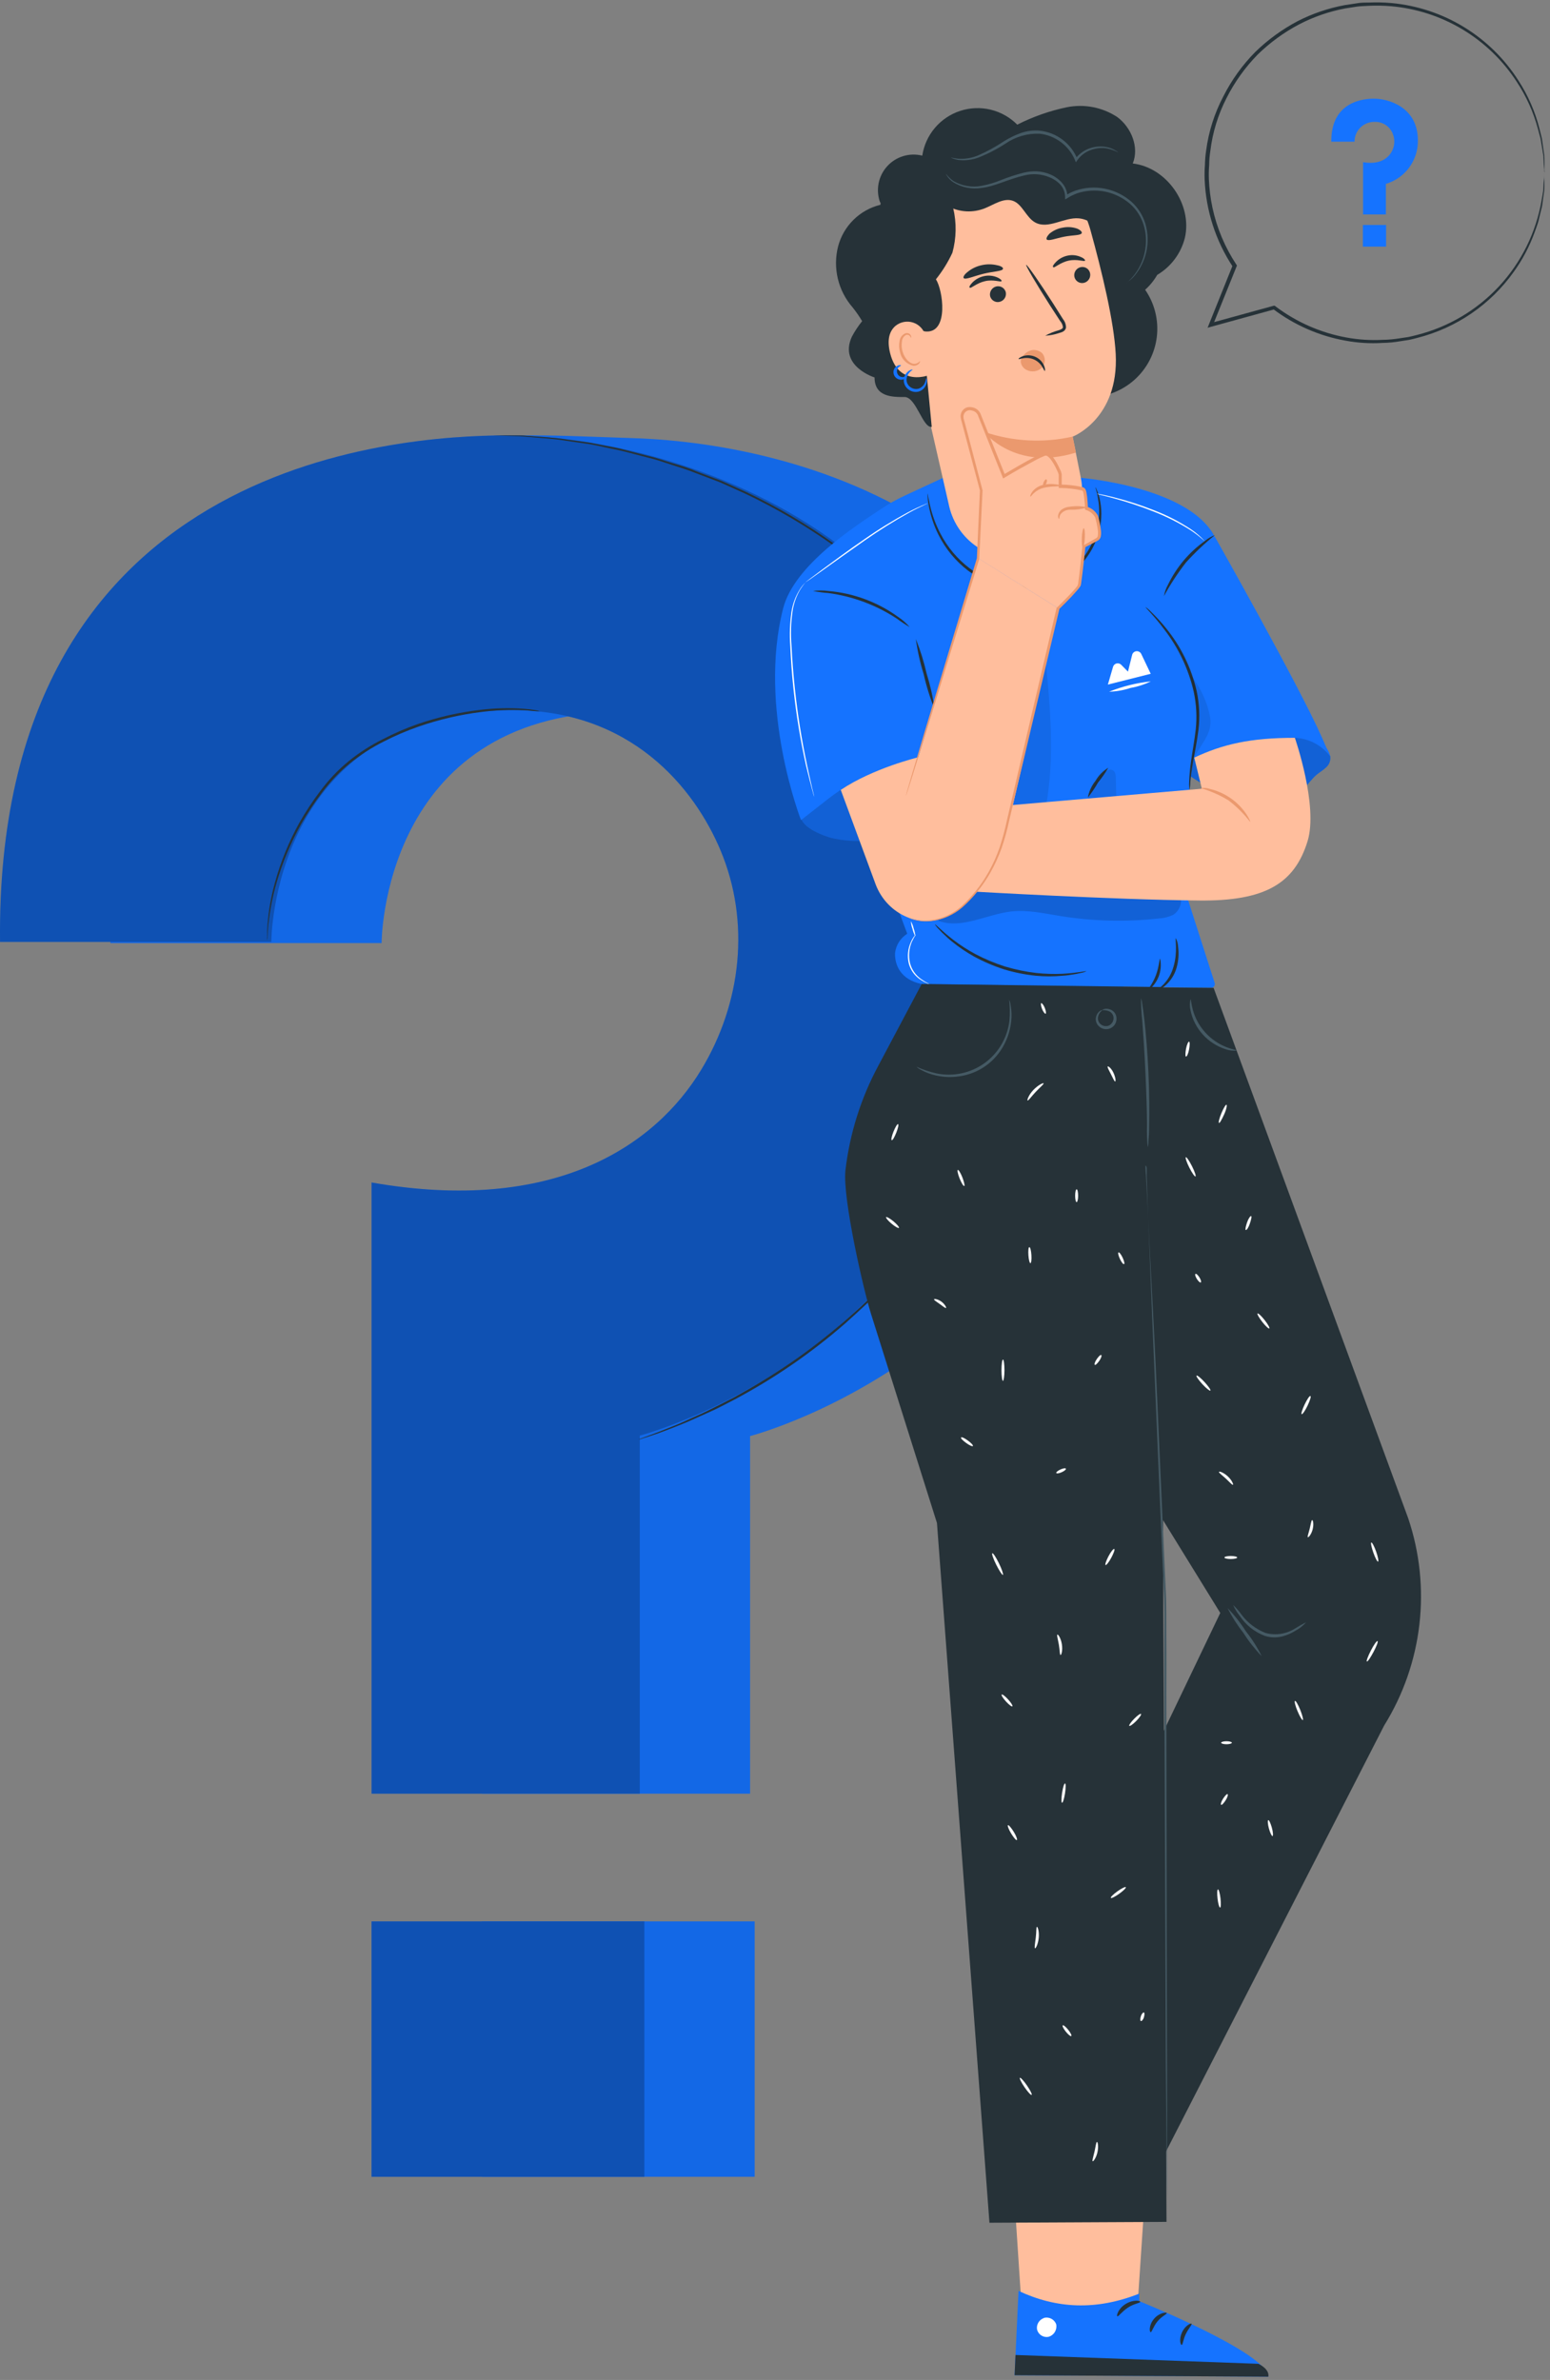 <svg width="267" height="410" viewBox="0 0 267 410" fill="none" xmlns="http://www.w3.org/2000/svg">
<rect x="0" y="0" width="267" height="410" fill="#808080" stroke="none"/>
<path d="M229.33 24.406L233.33 24.406C233.327 23.953 233.415 23.503 233.589 23.084C233.763 22.665 234.02 22.285 234.344 21.968C234.667 21.649 235.051 21.4 235.473 21.233C235.895 21.066 236.346 20.986 236.8 20.996C237.469 20.972 238.13 21.158 238.689 21.527C239.249 21.896 239.679 22.431 239.92 23.056C240.13 23.577 240.215 24.14 240.166 24.7C240.117 25.26 239.937 25.8 239.64 26.276C238.96 27.396 237.48 28.406 234.8 27.936L234.8 36.936L238.73 36.936L238.73 31.676C240.342 31.202 241.755 30.211 242.75 28.856C243.745 27.501 244.269 25.857 244.24 24.176C244.24 18.356 239.02 17.006 236.78 17.006C235.07 16.966 229.25 17.376 229.33 24.406Z" fill="#1573FF"/>
<path d="M238.76 38.756L234.77 38.756L234.77 42.486L238.76 42.486L238.76 38.756Z" fill="#1573FF"/>
<path d="M266.05 29.764C266.063 29.594 266.063 29.424 266.05 29.254C266.05 28.894 266.05 28.404 266.05 27.774C266.05 27.454 266.05 27.084 266 26.684C265.95 26.284 265.89 25.844 265.82 25.384C265.75 24.924 265.68 24.384 265.6 23.854L265.18 22.154C264.437 19.227 263.221 16.44 261.58 13.904C259.197 10.149 255.984 6.99 252.19 4.671C248.395 2.351 244.119 0.933 239.69 0.524C238.36 0.407 237.024 0.38 235.69 0.444C235.02 0.444 234.33 0.444 233.69 0.574L231.63 0.884C228.803 1.409 226.068 2.343 223.51 3.654C220.839 5.067 218.384 6.856 216.22 8.964C214.004 11.21 212.152 13.788 210.73 16.604C209.2 19.508 208.198 22.66 207.77 25.914C207.645 26.739 207.575 27.57 207.56 28.404C207.493 29.239 207.477 30.077 207.51 30.914C207.728 36.279 209.404 41.482 212.36 45.964V45.654C210.97 49.124 209.6 52.534 208.26 55.854L208.02 56.464L208.65 56.284L219.55 53.284L219.29 53.224C222.961 56.003 227.237 57.874 231.77 58.684C233.873 59.076 236.015 59.207 238.15 59.074C239.179 59.059 240.206 58.962 241.22 58.784L242.71 58.554C243.2 58.464 243.71 58.314 244.15 58.204C250.867 56.502 256.759 52.464 260.77 46.814C262.266 44.733 263.467 42.454 264.34 40.044C264.53 39.514 264.71 39.044 264.88 38.524C265.05 38.004 265.14 37.524 265.25 37.074C265.36 36.624 265.48 36.164 265.58 35.744C265.68 35.324 265.71 34.914 265.77 34.524C265.86 33.754 266 33.074 266.03 32.524C266.06 31.974 266.03 31.444 266.03 31.024C266.03 30.604 266.03 30.344 266.03 30.114C266.03 29.884 266.03 29.804 266.03 29.804C266.015 29.907 266.015 30.011 266.03 30.114C266.03 30.344 266.03 30.644 265.96 31.024C265.89 31.404 265.9 31.934 265.86 32.514C265.82 33.094 265.67 33.774 265.55 34.514C264.596 40.049 262.056 45.187 258.237 49.306C254.419 53.424 249.487 56.345 244.04 57.714C243.57 57.824 243.1 57.964 242.62 58.054L241.15 58.274C240.158 58.44 239.155 58.53 238.15 58.544C236.054 58.655 233.953 58.517 231.89 58.134C227.463 57.319 223.289 55.48 219.7 52.764L219.58 52.664H219.43L208.52 55.664L208.9 56.094L213.01 45.904L213.07 45.744L212.98 45.594C211.011 42.615 209.614 39.295 208.86 35.804C208.515 34.185 208.307 32.539 208.24 30.884C208.207 30.067 208.223 29.249 208.29 28.434C208.296 27.62 208.363 26.808 208.49 26.004C208.874 22.826 209.819 19.742 211.28 16.894C212.67 14.142 214.474 11.619 216.63 9.414C218.748 7.344 221.152 5.589 223.77 4.204C226.271 2.903 228.95 1.977 231.72 1.454L233.72 1.144C234.39 1.044 235.06 1.054 235.72 1.004C237.023 0.942 238.33 0.965 239.63 1.074C243.986 1.455 248.198 2.824 251.946 5.077C255.694 7.329 258.879 10.406 261.26 14.074C262.91 16.566 264.146 19.308 264.92 22.194L265.37 23.874C265.46 24.404 265.54 24.874 265.62 25.374C265.7 25.874 265.76 26.274 265.83 26.674C265.9 27.074 265.88 27.434 265.91 27.754C265.91 28.374 265.99 28.864 266.02 29.224C266.001 29.405 266.011 29.587 266.05 29.764V29.764Z" fill="#263238"/>
<path d="M19.01 162.467H65.731C65.731 162.467 65.731 123.305 106.497 122.611C127.669 122.239 138.647 136.09 143.113 146.694C148.291 159.01 146.721 173.046 139.78 184.474C131.86 197.517 114.789 210.625 83.303 205.084L83.003 309H129.206V247.395C129.206 247.395 194 230.678 194 159.365C194 91.162 138.752 76.432 109.054 75.479C92.534 74.954 86.547 74.243 66.111 77.142C40.069 80.857 18.46 111.046 19.01 162.467Z" fill="#1573FF"/>
<path d="M130 331H83V375H130V331Z" fill="#1573FF"/>
<path opacity="0.1" d="M130 331H83V375H130V331Z" fill="black"/>
<path opacity="0.1" d="M19.01 162.467H65.731C65.731 162.467 65.731 123.305 106.497 122.611C127.669 122.239 138.647 136.09 143.113 146.694C148.291 159.01 146.721 173.046 139.78 184.474C131.86 197.517 114.789 210.625 83.303 205.084L83.003 309H129.206V247.395C129.206 247.395 194 230.678 194 159.365C194 91.162 138.752 76.432 109.054 75.479C92.534 74.954 86.547 74.243 66.111 77.142C40.069 80.857 18.46 111.046 19.01 162.467Z" fill="black"/>
<path d="M0.008 162.263H46.735C46.735 162.263 46.735 123.047 87.5 122.352C108.671 121.98 119.649 135.849 124.107 146.468C129.292 158.801 127.723 172.857 120.782 184.301C112.862 197.362 95.493 209.234 64.007 203.711V309H110.208V247.31C110.208 247.31 175 230.569 175 159.157C175 90.859 113.727 75 87.508 75C67.454 75.024 -0.873 79.869 0.008 162.263Z" fill="#1573FF"/>
<path opacity="0.3" d="M0.008 162.263H46.735C46.735 162.263 46.735 123.047 87.5 122.352C108.671 121.98 119.649 135.849 124.107 146.468C129.292 158.801 127.723 172.857 120.782 184.301C112.862 197.362 95.493 209.234 64.007 203.711V309H110.208V247.31C110.208 247.31 175 230.569 175 159.157C175 90.859 113.727 75 87.508 75C67.454 75.024 -0.873 79.869 0.008 162.263Z" fill="black"/>
<path d="M111 331H64V375H111V331Z" fill="#1573FF"/>
<path opacity="0.3" d="M111 331H64V375H111V331Z" fill="black"/>
<path d="M93 122.517C92.765 122.537 92.529 122.537 92.294 122.517C91.826 122.517 91.153 122.362 90.274 122.354C87.791 122.232 85.301 122.336 82.836 122.664C79.181 123.124 75.585 123.963 72.106 125.169C70.056 125.882 68.058 126.738 66.13 127.732C64.045 128.767 62.082 130.029 60.276 131.494C58.483 132.972 56.876 134.66 55.49 136.521C54.176 138.242 52.978 140.047 51.902 141.924C50.107 145.121 48.683 148.51 47.658 152.027C46.963 154.401 46.485 156.832 46.229 159.291C46.131 160.156 46.106 160.841 46.082 161.298C46.082 161.534 46.06 161.769 46.016 162C45.995 161.767 45.995 161.532 46.016 161.298C46.016 160.833 46.016 160.147 46.09 159.274C46.279 156.789 46.716 154.328 47.395 151.929C48.383 148.372 49.788 144.942 51.582 141.712C52.66 139.814 53.864 137.99 55.186 136.252C56.584 134.36 58.211 132.647 60.03 131.151C61.857 129.666 63.845 128.388 65.957 127.34C67.898 126.328 69.909 125.455 71.975 124.729C75.485 123.527 79.116 122.707 82.804 122.28C85.285 121.977 87.79 121.92 90.283 122.109C90.96 122.152 91.634 122.234 92.302 122.354C92.538 122.392 92.772 122.446 93 122.517Z" fill="#263238"/>
<path d="M163 114C163 114 162.943 113.944 162.846 113.823C162.749 113.702 162.603 113.492 162.441 113.258L160.894 111.08C160.562 110.612 160.206 110.072 159.785 109.515L158.327 107.749L156.659 105.708C156.052 104.998 155.339 104.313 154.626 103.563C153.914 102.812 153.185 102.014 152.359 101.248C151.533 100.481 150.65 99.699 149.743 98.892C149.289 98.489 148.844 98.086 148.358 97.658L146.852 96.473C145.823 95.666 144.803 94.859 143.693 94.053C138.858 90.607 133.728 87.589 128.363 85.035L124.095 83.115L119.86 81.502C118.475 80.93 117.066 80.526 115.705 80.075C114.345 79.623 113.017 79.163 111.656 78.849L107.785 77.84C106.53 77.51 105.283 77.308 104.092 77.034C102.902 76.759 101.752 76.517 100.626 76.38L97.387 75.912C95.338 75.566 93.459 75.493 91.823 75.332C91.013 75.267 90.203 75.178 89.531 75.146L87.604 75.098L84.931 75.009H84.235H84C84.078 74.997 84.157 74.997 84.235 75.009H84.931H87.604H89.539C90.244 75.009 91.013 75.106 91.839 75.162C93.459 75.299 95.37 75.356 97.419 75.687L100.658 76.122C101.784 76.251 102.934 76.542 104.133 76.759C105.331 76.977 106.562 77.203 107.85 77.566L111.737 78.566C113.081 78.873 114.41 79.373 115.786 79.784C117.163 80.195 118.564 80.591 119.949 81.204L124.209 82.817L128.501 84.745C133.894 87.305 139.044 90.344 143.888 93.827C145.005 94.634 146.026 95.497 147.054 96.295L148.561 97.384C149.046 97.787 149.492 98.191 149.945 98.626L152.553 101.046C153.363 101.853 154.092 102.659 154.813 103.393C155.533 104.127 156.222 104.845 156.829 105.563L158.449 107.62L159.89 109.41C160.303 109.975 160.651 110.524 160.975 111.024C161.607 111.967 162.101 112.709 162.449 113.242L162.83 113.831C162.894 113.88 162.951 113.936 163 114V114Z" fill="#263238"/>
<path d="M158 215C157.904 215.175 157.787 215.338 157.652 215.485L156.533 216.803C156.072 217.394 155.488 218.097 154.767 218.881C154.046 219.666 153.276 220.588 152.336 221.542C151.396 222.496 150.392 223.563 149.249 224.639C148.107 225.714 146.867 226.846 145.546 228.027C139.753 233.073 133.403 237.443 126.618 241.054C125.047 241.863 123.564 242.671 122.13 243.294C120.695 243.916 119.359 244.555 118.127 245.073C116.895 245.59 115.761 246.019 114.772 246.399C113.784 246.779 112.917 247.086 112.204 247.313L110.583 247.838C110.395 247.913 110.2 247.967 110 248C110.175 247.9 110.359 247.819 110.551 247.757L112.172 247.159C112.876 246.908 113.727 246.585 114.708 246.181C115.688 245.776 116.822 245.372 118.038 244.798C119.253 244.224 120.598 243.682 122 242.978C123.402 242.275 124.901 241.531 126.465 240.714C129.552 239.016 132.882 237.027 136.244 234.73C139.607 232.434 142.629 230.016 145.319 227.736C146.64 226.571 147.904 225.48 149.03 224.38C150.157 223.28 151.21 222.286 152.142 221.332C153.074 220.377 153.892 219.496 154.621 218.72C155.35 217.943 155.95 217.264 156.436 216.698L157.571 215.412C157.702 215.264 157.846 215.126 158 215V215Z" fill="#263238"/>
<path d="M138.17 140.024C137.17 142.024 140.9 143.664 143.05 144.314C145.244 144.853 147.514 145.008 149.76 144.774C152.76 144.614 155.83 144.334 158.42 142.854C160.688 141.449 162.501 139.417 163.64 137.004C164.763 134.599 165.65 132.09 166.29 129.514C166.29 129.514 142.66 131.054 138.17 140.024Z" fill="#1573FF"/>
<g opacity="0.4">
<path opacity="0.4" d="M138.17 140.024C137.17 142.024 140.9 143.664 143.05 144.314C145.244 144.853 147.514 145.008 149.76 144.774C152.76 144.614 155.83 144.334 158.42 142.854C160.688 141.449 162.501 139.417 163.64 137.004C164.763 134.599 165.65 132.09 166.29 129.514C166.29 129.514 142.66 131.054 138.17 140.024Z" fill="black"/>
</g>
<path d="M204.91 133.624C208.806 136.387 213.474 137.85 218.25 137.804C220.539 137.932 222.797 137.221 224.6 135.804C225.37 135.094 225.95 134.194 226.74 133.514C227.28 133.054 227.91 132.704 228.42 132.214C228.689 131.982 228.897 131.688 229.024 131.356C229.151 131.024 229.195 130.666 229.15 130.314C228.953 129.446 228.466 128.67 227.77 128.114C225.06 126.574 221.82 126.634 218.7 126.704C215.578 126.839 212.493 127.443 209.55 128.494C207.13 129.314 204.6 130.494 203.37 132.694" fill="#1573FF"/>
<g opacity="0.4">
<path opacity="0.4" d="M229.15 130.314C228.796 129.471 228.174 128.768 227.38 128.314C224.67 126.774 221.82 126.634 218.7 126.704C215.578 126.839 212.493 127.443 209.55 128.494C207.13 129.314 204.6 130.494 203.37 132.694L204.91 133.624C208.806 136.387 213.474 137.85 218.25 137.804C220.539 137.932 222.797 137.221 224.6 135.804C225.37 135.094 225.95 134.194 226.74 133.514C227.28 133.054 227.91 132.704 228.42 132.214C228.689 131.982 228.897 131.688 229.024 131.356C229.151 131.024 229.195 130.666 229.15 130.314V130.314Z" fill="black"/>
</g>
<path d="M158.77 169.514L208.62 170.174C208.721 170.174 208.821 170.15 208.912 170.104C209.003 170.058 209.081 169.992 209.141 169.91C209.202 169.828 209.242 169.734 209.259 169.634C209.276 169.534 209.27 169.431 209.24 169.334L203.39 151.094C203.39 151.094 204.25 141.974 205.44 131.014C207.25 114.364 209.66 93.434 209.69 93.494C206.28 83.934 186.16 82.314 186.16 82.314L163.23 83.674L162.43 82.324L155.83 85.394C154.39 86.064 153.006 86.846 151.69 87.734C147.33 90.644 136.83 97.334 134.91 104.784C130.48 122.034 137.98 141.284 137.98 141.284L142.8 137.514C144.014 136.579 145.29 135.727 146.62 134.964L156.28 160.854C155.705 161.217 155.218 161.703 154.855 162.277C154.492 162.851 154.261 163.499 154.18 164.174C154.1 166.274 155.18 168.794 158.77 169.514" fill="#1573FF"/>
<g opacity="0.3">
<path opacity="0.3" d="M180.16 138.994C181.74 130.494 180.91 121.754 180.06 113.154C177.3 120.154 177.4 128.154 174.47 135.094C174.111 135.827 173.849 136.604 173.69 137.404C173.614 137.806 173.634 138.221 173.748 138.613C173.863 139.006 174.069 139.366 174.35 139.664C175.15 140.394 176.35 139.994 177.41 139.874C178.359 139.693 179.282 139.398 180.16 138.994" fill="black"/>
</g>
<g opacity="0.4">
<path opacity="0.4" d="M161.77 158.674C165.77 160.064 170.03 157.474 174.26 157.014C177.06 156.714 179.86 157.354 182.64 157.804C188.261 158.714 193.98 158.855 199.64 158.224C200.508 158.176 201.358 157.955 202.14 157.574C202.544 157.299 202.874 156.929 203.103 156.497C203.331 156.064 203.45 155.583 203.45 155.094C194.03 154.094 184.62 153.554 175.2 152.584C172.855 152.184 170.454 152.262 168.14 152.814C165.3 153.694 163.14 155.924 161.14 158.134" fill="black"/>
</g>
<path d="M227.71 127.034C223.64 117.864 209.29 92.504 209.29 92.504L198.18 106.434L200.77 133.784C200.77 133.784 206.64 127.234 223.05 127.104C224.243 127.152 225.409 127.466 226.465 128.023C227.52 128.58 228.438 129.366 229.15 130.324L227.71 127.034Z" fill="#1573FF"/>
<path d="M161 122.184C160.207 120.24 159.579 118.233 159.12 116.184C158.499 114.188 158.044 112.145 157.76 110.074C158.541 112.022 159.166 114.028 159.63 116.074C160.251 118.07 160.709 120.114 161 122.184V122.184Z" fill="#263238"/>
<path d="M197.34 104.584C197.702 104.84 198.037 105.131 198.34 105.454C199.223 106.307 200.052 107.216 200.82 108.174C203.406 111.335 205.223 115.052 206.13 119.034C206.601 121.235 206.705 123.499 206.44 125.734C206.19 127.784 205.8 129.584 205.54 131.104C205.28 132.624 205.12 133.864 205.04 134.724C205.038 135.171 204.991 135.617 204.9 136.054C204.829 135.608 204.809 135.155 204.84 134.704C204.884 133.479 204.998 132.257 205.18 131.044C205.39 129.514 205.74 127.694 205.97 125.684C206.201 123.499 206.083 121.292 205.62 119.144C204.724 115.237 202.987 111.571 200.53 108.404C198.7 105.944 197.26 104.664 197.34 104.584Z" fill="#263238"/>
<path d="M187.16 167.314C186.813 167.469 186.446 167.577 186.07 167.634C185.643 167.747 185.208 167.83 184.77 167.884C184.26 167.954 183.68 168.064 183.03 168.094C181.507 168.234 179.973 168.234 178.45 168.094C176.586 167.903 174.744 167.534 172.95 166.994C171.165 166.42 169.437 165.68 167.79 164.784C166.455 164.039 165.186 163.179 164 162.214C163.48 161.814 163.06 161.394 162.68 161.044C162.352 160.749 162.042 160.435 161.75 160.104C161.472 159.847 161.233 159.55 161.04 159.224C161.11 159.154 162.18 160.354 164.23 161.924C165.428 162.835 166.695 163.651 168.02 164.364C169.649 165.22 171.348 165.932 173.1 166.494C174.864 167.025 176.671 167.4 178.5 167.614C179.994 167.775 181.499 167.822 183 167.754C185.57 167.614 187.14 167.234 187.16 167.314Z" fill="#263238"/>
<path d="M202.55 161.634C202.785 162.086 202.919 162.585 202.94 163.094C203.1 164.313 203.008 165.552 202.67 166.734C202.326 167.943 201.63 169.023 200.67 169.834C199.94 170.444 199.38 170.634 199.35 170.584C199.32 170.534 199.79 170.204 200.42 169.584C201.229 168.741 201.816 167.71 202.13 166.584C202.93 163.944 202.36 161.644 202.55 161.634Z" fill="#263238"/>
<path d="M199.84 165.154C200.057 166.183 199.97 167.252 199.59 168.232C199.21 169.212 198.554 170.061 197.7 170.674C197.59 170.564 198.52 169.574 199.1 168.044C199.68 166.514 199.69 165.164 199.84 165.154Z" fill="#263238"/>
<path d="M190.92 132.254C190.39 133.15 189.795 134.006 189.14 134.814C188.623 135.717 188.038 136.58 187.39 137.394C187.582 136.339 188.036 135.349 188.71 134.514C189.243 133.585 190.004 132.808 190.92 132.254V132.254Z" fill="#263238"/>
<path d="M156.7 108.034C155.938 107.587 155.2 107.099 154.49 106.574C150.934 104.238 146.897 102.73 142.68 102.164C141.797 102.1 140.919 101.983 140.05 101.814C140.936 101.692 141.834 101.692 142.72 101.814C147.052 102.184 151.202 103.729 154.72 106.284C155.458 106.773 156.124 107.362 156.7 108.034Z" fill="#263238"/>
<path d="M209.29 92.174C207.5 93.615 205.828 95.197 204.29 96.904C202.874 98.726 201.606 100.659 200.5 102.684C200.618 102.003 200.852 101.347 201.19 100.744C201.914 99.245 202.821 97.841 203.89 96.564C204.962 95.29 206.192 94.158 207.55 93.194C208.067 92.756 208.656 92.411 209.29 92.174Z" fill="#263238"/>
<path d="M188.71 83.934C188.801 84.078 188.875 84.233 188.93 84.394C189.125 84.847 189.282 85.315 189.4 85.794C189.822 87.576 189.822 89.432 189.4 91.214C188.778 93.874 187.353 96.279 185.32 98.104C182.753 100.278 179.483 101.444 176.12 101.384C172.754 101.396 169.474 100.319 166.77 98.314C164.615 96.669 162.867 94.551 161.66 92.124C160.847 90.499 160.274 88.764 159.96 86.974C159.868 86.492 159.808 86.004 159.78 85.514C159.752 85.342 159.752 85.166 159.78 84.994C159.78 84.994 159.89 85.694 160.17 86.934C160.559 88.674 161.174 90.355 162 91.934C163.22 94.288 164.952 96.339 167.07 97.934C169.676 99.864 172.828 100.914 176.07 100.934C179.312 100.994 182.467 99.886 184.96 97.814C186.924 96.056 188.318 93.751 188.96 91.194C189.405 89.468 189.466 87.666 189.14 85.914C188.95 84.594 188.65 83.954 188.71 83.934Z" fill="#263238"/>
<g opacity="0.3">
<path opacity="0.3" d="M192.21 134.024C192.21 133.524 192.13 132.934 191.69 132.684C191.55 132.614 191.396 132.577 191.24 132.577C191.084 132.577 190.93 132.614 190.79 132.684C190.51 132.835 190.262 133.039 190.06 133.284C188.884 134.508 187.975 135.961 187.39 137.554L192.29 137.124C192.26 136.114 192.24 135.054 192.21 134.024Z" fill="black"/>
</g>
<g opacity="0.3">
<path opacity="0.3" d="M208.48 123.714C207.987 120.91 206.759 118.287 204.92 116.114C207.04 123.034 206.33 126.944 205.14 131.684L205.4 131.024C206.77 128.254 208.85 126.514 208.48 123.714Z" fill="black"/>
</g>
<path d="M198.69 356.174L195.7 401.024L176.2 400.794L173.13 354.164L198.69 356.174Z" fill="#FFBE9D"/>
<path d="M196.25 395.124V396.424C196.25 396.424 218.25 405.264 218.46 409.424L174.77 409.184L175.45 394.654C181.96 397.704 188.77 398.084 196.25 395.124Z" fill="#1573FF"/>
<path d="M179.88 399.314C179.465 399.439 179.111 399.712 178.882 400.08C178.654 400.448 178.568 400.887 178.64 401.314C178.747 401.741 179.015 402.109 179.388 402.342C179.761 402.575 180.21 402.655 180.64 402.564C181.085 402.431 181.465 402.137 181.705 401.74C181.945 401.343 182.029 400.87 181.94 400.414C181.782 399.982 181.461 399.629 181.047 399.429C180.632 399.23 180.157 399.199 179.72 399.344" fill="white"/>
<path d="M174.77 409.184L174.93 405.694L216.77 407.214C216.77 407.214 218.71 408.074 218.48 409.434L174.77 409.184Z" fill="#263238"/>
<path d="M196.41 396.544C196.41 396.754 195.33 396.844 194.28 397.544C193.23 398.244 192.66 399.114 192.47 399.034C192.28 398.954 192.6 397.714 193.89 396.914C195.18 396.114 196.46 396.314 196.41 396.544Z" fill="#263238"/>
<path d="M200.98 398.464C201.03 398.674 200.1 399.024 199.37 399.924C198.64 400.824 198.43 401.774 198.21 401.764C197.99 401.754 197.87 400.544 198.8 399.454C199.73 398.364 200.97 398.314 200.98 398.464Z" fill="#263238"/>
<path d="M203.55 403.964C203.35 403.964 203.06 402.964 203.62 401.774C204.18 400.584 205.17 400.154 205.26 400.324C205.35 400.494 204.73 401.124 204.26 402.094C203.79 403.064 203.77 403.944 203.55 403.964Z" fill="#263238"/>
<path d="M195.13 28.164C196.26 25.364 194.89 21.974 192.46 20.164C189.899 18.478 186.776 17.871 183.77 18.474C180.804 19.096 177.933 20.105 175.23 21.474C173.973 20.206 172.389 19.313 170.653 18.894C168.918 18.475 167.101 18.546 165.403 19.1C163.706 19.654 162.197 20.669 161.043 22.031C159.889 23.393 159.137 25.049 158.87 26.814C157.789 26.542 156.654 26.569 155.587 26.893C154.52 27.217 153.562 27.826 152.814 28.653C152.067 29.481 151.559 30.496 151.345 31.59C151.131 32.684 151.219 33.816 151.6 34.864L165.12 39.614L179.88 65.614C182.061 67.475 184.845 68.479 187.712 68.438C190.58 68.398 193.334 67.315 195.462 65.393C197.589 63.471 198.945 60.841 199.276 57.992C199.607 55.144 198.89 52.273 197.26 49.914C198.087 49.179 198.789 48.314 199.34 47.354C200.519 46.657 201.549 45.732 202.367 44.633C203.186 43.534 203.779 42.284 204.11 40.954C205.42 35.164 200.94 28.844 195.13 28.164Z" fill="#263238"/>
<path d="M186.18 82.314C185.34 78.084 184.76 75.184 184.77 75.214C184.78 75.244 192.77 72.114 192.19 60.984C191.91 55.444 189.8 46.714 187.84 39.634C186.08 33.254 180.13 26.224 173.84 28.254L154.77 37.554C152.86 38.174 152.53 39.974 152.98 41.924V42.924L160.39 73.584L163.52 87.284C164.187 90.097 165.883 92.559 168.275 94.184C170.666 95.809 173.579 96.48 176.44 96.064C178.003 95.844 179.504 95.308 180.851 94.487C182.199 93.666 183.365 92.578 184.277 91.291C185.189 90.003 185.828 88.543 186.155 86.999C186.483 85.455 186.491 83.861 186.18 82.314V82.314Z" fill="#FFBE9D"/>
<path d="M187.77 47.034C187.85 47.389 187.791 47.761 187.605 48.074C187.419 48.386 187.12 48.615 186.77 48.714C186.593 48.764 186.408 48.776 186.227 48.753C186.045 48.729 185.87 48.668 185.712 48.575C185.554 48.481 185.416 48.357 185.308 48.209C185.199 48.061 185.122 47.893 185.08 47.714C185 47.361 185.059 46.99 185.246 46.679C185.432 46.368 185.731 46.141 186.08 46.044C186.256 45.993 186.441 45.979 186.622 46.001C186.804 46.024 186.98 46.083 187.138 46.176C187.296 46.269 187.433 46.392 187.542 46.54C187.651 46.688 187.728 46.856 187.77 47.034V47.034Z" fill="#263238"/>
<path d="M186.9 44.904C186.76 45.124 185.55 44.574 184.07 44.904C182.59 45.234 181.65 46.194 181.45 46.044C181.25 45.894 181.45 45.614 181.86 45.174C182.41 44.593 183.126 44.195 183.91 44.034C184.684 43.867 185.49 43.955 186.21 44.284C186.77 44.514 186.96 44.814 186.9 44.904Z" fill="#263238"/>
<path d="M173.25 50.314C173.33 50.668 173.271 51.038 173.084 51.349C172.898 51.66 172.599 51.888 172.25 51.984C172.077 52.034 171.896 52.05 171.718 52.03C171.539 52.01 171.366 51.954 171.209 51.867C171.052 51.779 170.913 51.662 170.802 51.52C170.691 51.379 170.608 51.217 170.56 51.044C170.48 50.689 170.539 50.317 170.725 50.005C170.911 49.692 171.21 49.463 171.56 49.364C171.733 49.314 171.915 49.299 172.094 49.32C172.273 49.34 172.447 49.397 172.604 49.485C172.761 49.574 172.899 49.692 173.01 49.835C173.121 49.977 173.203 50.14 173.25 50.314Z" fill="#263238"/>
<path d="M172.52 48.434C172.39 48.654 171.17 48.094 169.69 48.434C168.21 48.774 167.27 49.714 167.07 49.574C166.87 49.434 167.07 49.144 167.48 48.694C168.033 48.118 168.748 47.724 169.53 47.564C170.303 47.4 171.108 47.484 171.83 47.804C172.36 48.044 172.59 48.314 172.52 48.434Z" fill="#263238"/>
<path d="M180.05 57.834C180.783 57.43 181.562 57.114 182.37 56.894C182.74 56.774 183.09 56.624 183.1 56.354C183.048 55.956 182.877 55.584 182.61 55.284L180.88 52.624C178.46 48.834 176.62 45.694 176.77 45.624C176.92 45.554 179.01 48.524 181.43 52.314L183.12 54.994C183.452 55.404 183.632 55.916 183.63 56.444C183.6 56.588 183.539 56.724 183.451 56.841C183.363 56.959 183.25 57.055 183.12 57.124C182.924 57.228 182.716 57.305 182.5 57.354C181.709 57.625 180.885 57.786 180.05 57.834Z" fill="#263238"/>
<path d="M184.77 75.214C179.712 76.357 174.436 76.073 169.53 74.394C169.53 74.394 174.77 81.234 185.34 77.964L184.77 75.214Z" fill="#EB996E"/>
<path d="M172.77 46.314C172.67 46.744 171.14 46.734 169.4 47.164C167.66 47.594 166.28 48.244 166 47.904C165.88 47.744 166.08 47.324 166.61 46.904C167.314 46.311 168.151 45.896 169.05 45.694C169.941 45.483 170.869 45.483 171.76 45.694C172.47 45.824 172.84 46.114 172.77 46.314Z" fill="#263238"/>
<path d="M186.33 40.184C186.09 40.584 184.81 40.484 183.33 40.774C181.85 41.064 180.68 41.564 180.33 41.274C180.17 41.124 180.33 40.744 180.76 40.274C181.42 39.719 182.218 39.352 183.07 39.214C183.907 39.045 184.775 39.108 185.58 39.394C186.19 39.674 186.43 39.984 186.33 40.184Z" fill="#263238"/>
<path d="M159.48 30.394C159.701 31.477 160.158 32.499 160.819 33.385C161.479 34.272 162.327 35.002 163.302 35.525C164.276 36.047 165.354 36.348 166.458 36.407C167.562 36.465 168.666 36.28 169.69 35.864C171.27 35.224 172.91 34.024 174.51 34.604C176.11 35.184 176.77 37.464 178.3 38.314C180.55 39.574 183.3 37.394 185.81 37.614C187.81 37.784 189.32 39.314 190.87 40.614C192.42 41.914 194.56 42.894 196.31 41.954C195.909 40.284 195.315 38.666 194.54 37.134C193.758 35.591 192.464 34.368 190.88 33.674C190 33.324 189.05 33.204 188.21 32.774C186.4 31.854 185.59 29.774 184.28 28.204C183.42 27.215 182.336 26.445 181.119 25.958C179.901 25.471 178.585 25.281 177.28 25.404C175.12 25.624 173.07 26.714 170.89 26.624C169.28 26.554 167.74 25.834 166.13 25.864C163 25.864 160.65 28.664 158.91 31.274" fill="#263238"/>
<path d="M170.02 32.684C168.58 32.574 165.64 32.274 164.67 31.254C163.685 30.152 162.427 29.328 161.023 28.865C159.619 28.401 158.118 28.315 156.67 28.614C155.233 29.042 153.972 29.921 153.072 31.12C152.172 32.319 151.68 33.775 151.67 35.274C149.92 35.701 148.318 36.593 147.033 37.855C145.749 39.117 144.828 40.702 144.37 42.444C143.905 44.267 143.889 46.177 144.324 48.007C144.76 49.838 145.633 51.536 146.87 52.954C147.471 53.705 148.019 54.497 148.51 55.324C147.832 56.165 147.236 57.069 146.73 58.024C144.44 63.084 150.65 65.024 150.65 65.024C150.65 68.424 153.8 68.404 155.81 68.394C157.82 68.384 158.93 73.754 160.5 73.544L158.91 56.974C159.143 57.065 159.39 57.112 159.64 57.114C163.43 57.184 162.44 50.004 161.22 48.114C162.349 46.708 163.303 45.17 164.06 43.534C164.746 41.033 164.795 38.399 164.2 35.874C165.47 35.714 170.64 32.724 170.02 32.684Z" fill="#263238"/>
<path d="M159.41 57.854C159.281 57.328 159.02 56.842 158.653 56.444C158.286 56.045 157.823 55.746 157.309 55.574C156.795 55.402 156.246 55.364 155.713 55.462C155.179 55.559 154.68 55.791 154.26 56.134C153.26 56.994 152.73 58.434 153.33 60.844C154.95 67.284 161.08 64.334 161.04 64.154C161 63.974 160.11 60.514 159.41 57.854Z" fill="#FFBE9D"/>
<path d="M158.46 62.204C158.46 62.204 158.37 62.314 158.2 62.444C157.964 62.625 157.666 62.708 157.37 62.674C156.63 62.594 155.78 61.674 155.46 60.504C155.307 59.957 155.277 59.384 155.37 58.824C155.38 58.607 155.443 58.395 155.552 58.207C155.662 58.019 155.816 57.86 156 57.744C156.121 57.679 156.262 57.658 156.397 57.685C156.532 57.713 156.654 57.786 156.74 57.894C156.87 58.044 156.86 58.184 156.9 58.194C156.94 58.204 157.01 58.044 156.9 57.794C156.823 57.646 156.7 57.526 156.55 57.454C156.338 57.368 156.102 57.368 155.89 57.454C155.639 57.573 155.422 57.754 155.259 57.98C155.097 58.205 154.994 58.468 154.96 58.744C154.83 59.374 154.854 60.026 155.03 60.644C155.142 61.225 155.422 61.76 155.837 62.181C156.251 62.603 156.781 62.893 157.36 63.014C157.548 63.022 157.736 62.987 157.909 62.913C158.082 62.838 158.236 62.726 158.36 62.584C158.49 62.364 158.49 62.214 158.46 62.204Z" fill="#EB996E"/>
<path d="M193.94 48.864C193.94 48.864 194.53 48.414 195.35 47.414C196.481 45.973 197.176 44.238 197.35 42.414C197.482 41.169 197.36 39.91 196.99 38.714C196.563 37.342 195.771 36.112 194.7 35.154C193.463 34.074 191.965 33.336 190.355 33.013C188.744 32.69 187.078 32.794 185.52 33.314C185.22 33.414 184.94 33.564 184.66 33.684C184.38 33.804 184.13 33.984 183.87 34.134L183.47 34.354V33.914C183.461 33.139 183.174 32.394 182.66 31.814C182.134 31.251 181.488 30.814 180.77 30.534C179.412 29.968 177.907 29.856 176.48 30.214C173.72 30.844 171.38 32.104 169.17 32.364C167.437 32.665 165.654 32.309 164.17 31.364C163.778 31.095 163.439 30.756 163.17 30.364C163.01 30.094 162.93 29.944 162.95 29.934C163.312 30.428 163.755 30.857 164.26 31.204C165.72 32.047 167.435 32.334 169.09 32.014C170.241 31.797 171.367 31.462 172.45 31.014C173.721 30.506 175.024 30.082 176.35 29.744C177.089 29.565 177.85 29.488 178.61 29.514C179.412 29.556 180.201 29.739 180.94 30.054C181.705 30.381 182.388 30.872 182.94 31.494C183.531 32.171 183.864 33.035 183.88 33.934L183.48 33.714L184.31 33.234C184.62 33.114 184.91 32.954 185.23 32.844C186.872 32.282 188.633 32.164 190.335 32.503C192.037 32.842 193.619 33.626 194.92 34.774C196.045 35.792 196.868 37.1 197.3 38.554C197.749 40.095 197.809 41.724 197.476 43.294C197.143 44.864 196.426 46.328 195.39 47.554C195.061 47.93 194.688 48.266 194.28 48.554C194.18 48.671 194.065 48.775 193.94 48.864Z" fill="#455A64"/>
<path d="M192.64 26.254C191.983 25.921 191.283 25.682 190.56 25.544C189.733 25.431 188.891 25.51 188.1 25.774C187.075 26.088 186.184 26.735 185.57 27.614L185.32 27.964L185.17 27.564C184.648 26.335 183.807 25.267 182.735 24.471C181.663 23.674 180.398 23.179 179.07 23.034C176.985 22.956 174.93 23.552 173.21 24.734C171.745 25.689 170.187 26.493 168.56 27.134C167.438 27.558 166.23 27.703 165.04 27.554C164.723 27.495 164.412 27.409 164.11 27.294C163.91 27.204 163.8 27.154 163.81 27.134C163.82 27.114 164.26 27.264 165.07 27.344C166.22 27.416 167.372 27.228 168.44 26.794C170.021 26.105 171.537 25.275 172.97 24.314C173.855 23.765 174.793 23.306 175.77 22.944C176.844 22.552 177.992 22.406 179.13 22.514C180.548 22.669 181.898 23.206 183.036 24.067C184.173 24.928 185.056 26.081 185.59 27.404H185.2C185.888 26.464 186.87 25.782 187.99 25.464C188.841 25.217 189.738 25.173 190.61 25.334C191.162 25.439 191.69 25.642 192.17 25.934C192.341 26.018 192.499 26.126 192.64 26.254V26.254Z" fill="#455A64"/>
<path d="M179.47 60.794C179.236 60.599 178.964 60.455 178.671 60.372C178.378 60.29 178.071 60.27 177.77 60.314C177.418 60.389 177.085 60.538 176.794 60.749C176.503 60.961 176.26 61.232 176.08 61.544C176.08 61.544 176.03 61.594 176.02 61.624C175.882 61.852 175.819 62.118 175.84 62.384C175.883 62.674 175.997 62.948 176.172 63.184C176.346 63.419 176.576 63.608 176.84 63.734C177.263 63.948 177.741 64.027 178.21 63.959C178.679 63.891 179.116 63.68 179.46 63.354C179.787 63.009 179.97 62.552 179.972 62.076C179.974 61.6 179.794 61.142 179.47 60.794V60.794Z" fill="#EB996E"/>
<path d="M179.97 63.904C179.89 63.904 179.8 63.604 179.53 63.194C179.205 62.645 178.719 62.208 178.138 61.943C177.556 61.678 176.908 61.599 176.28 61.714C175.79 61.784 175.49 61.924 175.46 61.854C175.43 61.784 175.66 61.544 176.2 61.354C176.907 61.127 177.673 61.169 178.35 61.474C179.033 61.778 179.574 62.333 179.86 63.024C180.07 63.544 180.04 63.894 179.97 63.904Z" fill="#263238"/>
<path d="M159.56 65.144C159.56 65.144 159.85 65.644 159.47 66.404C159.255 66.859 158.877 67.216 158.41 67.404C158.119 67.508 157.807 67.544 157.5 67.507C157.193 67.471 156.899 67.364 156.64 67.194C156.377 67.034 156.154 66.816 155.989 66.555C155.825 66.295 155.722 66 155.69 65.694C155.66 65.2 155.805 64.711 156.1 64.314C156.62 63.654 157.2 63.634 157.2 63.694C157.2 63.754 156.76 63.924 156.41 64.524C156.207 64.86 156.123 65.254 156.17 65.644C156.207 65.872 156.294 66.09 156.423 66.281C156.553 66.473 156.722 66.634 156.92 66.754C157.115 66.879 157.335 66.961 157.564 66.996C157.793 67.03 158.027 67.016 158.25 66.954C158.619 66.822 158.938 66.577 159.16 66.254C159.55 65.634 159.48 65.144 159.56 65.144Z" fill="#1573FF"/>
<path d="M156.19 64.754C156.24 64.754 156.19 65.094 155.72 65.314C155.489 65.41 155.236 65.438 154.989 65.394C154.743 65.351 154.514 65.238 154.33 65.069C154.146 64.899 154.015 64.681 153.951 64.439C153.887 64.197 153.894 63.942 153.97 63.704C154.068 63.434 154.255 63.205 154.5 63.054C154.91 62.804 155.22 62.904 155.21 62.964C155.2 63.024 154.97 63.094 154.72 63.344C154.597 63.498 154.522 63.684 154.505 63.88C154.487 64.076 154.528 64.273 154.622 64.446C154.716 64.619 154.859 64.761 155.033 64.853C155.207 64.945 155.404 64.984 155.6 64.964C155.94 64.894 156.12 64.714 156.19 64.754Z" fill="#1573FF"/>
<path d="M167.18 153.564C167.18 153.564 191.94 155.004 206.58 155.134C217.91 155.244 222.97 152.234 225.23 144.944C227.13 138.834 223.05 127.104 223.05 127.104C215.38 127.104 210.65 128.204 205.72 130.514L207.03 135.874L167.11 139.314L167.18 153.564Z" fill="#FFBE9D"/>
<path d="M215.35 141.594C214.276 140.198 213.022 138.95 211.62 137.884C210.116 136.964 208.495 136.251 206.8 135.764C207.334 135.687 207.878 135.735 208.39 135.904C209.648 136.201 210.841 136.727 211.91 137.454C212.981 138.184 213.906 139.106 214.64 140.174C215.2 140.994 215.41 141.564 215.35 141.594Z" fill="#EB996E"/>
<path d="M158.12 130.474C158.12 130.474 150.46 132.314 144.83 136.074L150.83 152.334C152.83 157.674 158.94 160.334 163.83 157.534C171.36 153.224 174.02 140.664 174.02 140.664L182.29 104.784L168.58 96.194L158.17 130.474" fill="#FFBE9D"/>
<path d="M168.53 96.194L169.09 84.394L166.02 72.394C165.85 71.734 165.77 70.904 166.31 70.504C166.578 70.299 166.908 70.192 167.246 70.204C167.583 70.214 167.906 70.342 168.16 70.564C168.99 71.424 172.99 81.914 172.99 81.914C172.99 81.914 179.06 78.274 180.14 78.094C181.22 77.914 182.57 81.184 182.66 81.434C182.7 82.167 182.7 82.901 182.66 83.634C182.66 83.634 186.41 83.744 186.75 84.254C187.023 85.296 187.167 86.367 187.18 87.444C187.18 87.444 188.77 87.954 189.02 89.154C189.27 90.354 189.79 92.334 189.02 92.774C188.25 93.214 186.69 94.074 186.69 94.074C186.69 94.074 186.06 100.194 185.89 100.754C185.72 101.314 182.21 104.754 182.21 104.754L168.53 96.194Z" fill="#FFBE9D"/>
<path d="M155.77 157.774C155.77 157.774 156.14 157.994 156.92 158.244C158.061 158.602 159.267 158.698 160.45 158.524C162.35 158.253 164.13 157.433 165.57 156.164C167.473 154.437 169.081 152.41 170.33 150.164C171.065 148.844 171.684 147.462 172.18 146.034C172.7 144.463 173.131 142.864 173.47 141.244C174.25 137.874 175.1 134.244 176 130.384C177.8 122.674 179.82 114.054 182 104.764V104.694H182.05C182.74 104.014 183.43 103.324 184.12 102.604C184.46 102.244 184.8 101.884 185.12 101.514C185.28 101.324 185.45 101.134 185.58 100.944C185.681 100.756 185.739 100.548 185.75 100.334C186.02 98.334 186.23 96.264 186.45 94.174V94.044L186.57 93.984L188.48 92.914C188.62 92.824 188.84 92.724 188.93 92.644C189.026 92.558 189.089 92.441 189.11 92.314C189.157 91.982 189.157 91.646 189.11 91.314C189.013 90.581 188.863 89.856 188.66 89.144C188.32 88.522 187.749 88.059 187.07 87.854L186.9 87.794V87.624C186.9 87.044 186.84 86.444 186.77 85.854C186.743 85.559 186.699 85.265 186.64 84.974C186.617 84.846 186.576 84.722 186.52 84.604C186.52 84.534 186.52 84.604 186.46 84.544C186.406 84.516 186.349 84.492 186.29 84.474C185.087 84.212 183.861 84.075 182.63 84.064H182.37V83.804C182.37 83.184 182.37 82.494 182.37 81.804C182.329 81.569 182.248 81.342 182.13 81.134C182.03 80.894 181.91 80.664 181.79 80.424C181.556 79.961 181.282 79.519 180.97 79.104C180.829 78.911 180.656 78.742 180.46 78.604C180.387 78.543 180.298 78.504 180.204 78.494C180.11 78.483 180.014 78.501 179.93 78.544C179.446 78.729 178.975 78.947 178.52 79.194C176.66 80.194 174.84 81.194 173.06 82.274L172.8 82.434L172.69 82.154C171.75 79.784 170.81 77.444 169.89 75.154C169.43 74.004 168.98 72.854 168.52 71.724C168.449 71.471 168.308 71.243 168.114 71.066C167.919 70.889 167.679 70.771 167.42 70.724C167.181 70.645 166.922 70.649 166.686 70.736C166.45 70.823 166.25 70.989 166.12 71.204C165.995 71.419 165.943 71.668 165.97 71.914C165.97 72.134 166.11 72.474 166.17 72.744C166.33 73.324 166.48 73.894 166.63 74.464C166.93 75.614 167.22 76.744 167.52 77.864C168.107 80.117 168.683 82.317 169.25 84.464V84.534C169.05 88.641 168.86 92.574 168.68 96.334V96.314L159.57 125.954L157 134.204C156.7 135.134 156.47 135.864 156.31 136.374C156.15 136.884 156.05 137.104 156.05 137.104C156.05 137.104 156.1 136.844 156.24 136.354L156.87 134.164C157.45 132.234 158.28 129.444 159.33 125.884C161.49 118.724 164.56 108.504 168.27 96.184V96.234C168.443 92.487 168.62 88.554 168.8 84.434V84.504C168.23 82.354 167.64 80.154 167.05 77.914L166.15 74.514C166 73.944 165.85 73.364 165.69 72.794C165.604 72.495 165.534 72.191 165.48 71.884C165.443 71.537 165.517 71.187 165.69 70.884C165.875 70.572 166.161 70.332 166.5 70.204C166.836 70.106 167.191 70.095 167.532 70.172C167.873 70.249 168.189 70.411 168.45 70.644C168.701 70.879 168.887 71.176 168.99 71.504L170.36 74.934C171.29 77.234 172.22 79.574 173.17 81.934L172.8 81.804C174.59 80.744 176.39 79.684 178.29 78.694C178.77 78.443 179.264 78.219 179.77 78.024C179.928 77.958 180.1 77.934 180.27 77.954C180.441 77.979 180.605 78.04 180.75 78.134C180.991 78.307 181.203 78.516 181.38 78.754C181.714 79.192 182.006 79.66 182.25 80.154C182.38 80.404 182.5 80.644 182.61 80.894C182.752 81.159 182.847 81.447 182.89 81.744C182.89 82.454 182.89 83.114 182.89 83.744L182.64 83.474C183.925 83.483 185.206 83.63 186.46 83.914C186.546 83.944 186.63 83.981 186.71 84.024C186.82 84.084 186.91 84.174 186.97 84.284C187.048 84.446 187.105 84.618 187.14 84.794C187.2 85.114 187.24 85.414 187.28 85.724C187.34 86.334 187.38 86.934 187.41 87.534L187.23 87.294C187.639 87.414 188.019 87.616 188.348 87.888C188.676 88.159 188.945 88.495 189.14 88.874C189.359 89.634 189.52 90.41 189.62 91.194C189.689 91.594 189.689 92.004 189.62 92.404C189.576 92.647 189.449 92.866 189.26 93.024C189.096 93.134 188.926 93.234 188.75 93.324L186.85 94.314L186.98 94.124C186.75 96.214 186.54 98.264 186.26 100.294L186.2 100.684C186.177 100.842 186.111 100.991 186.01 101.114C185.863 101.333 185.699 101.54 185.52 101.734C185.18 102.114 184.84 102.484 184.52 102.844C183.83 103.564 183.14 104.254 182.44 104.934L182.51 104.814C180.31 114.094 178.27 122.714 176.44 130.424C175.53 134.274 174.66 137.904 173.86 141.264C173.518 142.896 173.077 144.506 172.54 146.084C172.025 147.525 171.39 148.92 170.64 150.254C169.363 152.529 167.717 154.577 165.77 156.314C164.287 157.591 162.461 158.405 160.52 158.654C159.312 158.816 158.082 158.693 156.93 158.294C156.637 158.186 156.353 158.056 156.08 157.904L155.77 157.774Z" fill="#EB996E"/>
<path d="M182.67 83.664C182.67 83.734 182.33 83.774 181.8 83.794C181.127 83.807 180.457 83.887 179.8 84.034C179.166 84.19 178.581 84.503 178.1 84.944C177.74 85.284 177.58 85.574 177.5 85.544C177.42 85.514 177.5 85.154 177.83 84.694C178.296 84.112 178.944 83.703 179.67 83.534C180.37 83.362 181.097 83.328 181.81 83.434C182.35 83.504 182.67 83.594 182.67 83.664Z" fill="#EB996E"/>
<path d="M179.77 83.774C179.64 83.724 179.63 83.414 179.77 83.084C179.91 82.754 180.11 82.524 180.24 82.574C180.37 82.624 180.39 82.934 180.24 83.264C180.09 83.594 179.87 83.824 179.77 83.774Z" fill="#EB996E"/>
<path d="M187.35 87.404C186.379 87.704 185.366 87.843 184.35 87.814C184.03 87.803 183.713 87.87 183.424 88.007C183.135 88.144 182.883 88.349 182.69 88.604C182.43 89.014 182.52 89.354 182.44 89.374C182.36 89.394 182.12 89.044 182.37 88.444C182.508 88.106 182.759 87.827 183.08 87.654C183.45 87.451 183.859 87.328 184.28 87.294C185.301 87.138 186.343 87.175 187.35 87.404V87.404Z" fill="#EB996E"/>
<path d="M186.69 91.004C186.83 91.004 186.91 91.744 186.87 92.654C186.83 93.564 186.68 94.284 186.54 94.284C186.4 94.284 186.31 93.534 186.35 92.624C186.39 91.714 186.54 90.994 186.69 91.004Z" fill="#EB996E"/>
<path d="M190.84 117.934L191.73 114.874C191.771 114.734 191.847 114.607 191.952 114.505C192.057 114.404 192.186 114.331 192.327 114.295C192.469 114.259 192.617 114.26 192.758 114.298C192.898 114.337 193.027 114.411 193.13 114.514L194.3 115.704L195.02 112.814C195.062 112.647 195.155 112.497 195.285 112.385C195.416 112.272 195.578 112.202 195.749 112.185C195.92 112.168 196.093 112.203 196.243 112.287C196.394 112.371 196.515 112.499 196.59 112.654L198.22 116.074L190.84 117.934Z" fill="white"/>
<path d="M198.24 117.384C197.121 117.925 195.934 118.308 194.71 118.524C193.527 118.911 192.294 119.126 191.05 119.164C193.352 118.239 195.772 117.64 198.24 117.384V117.384Z" fill="white"/>
<path d="M138.77 100.314C138.77 100.314 138.4 100.694 137.88 101.504C137.182 102.658 136.723 103.94 136.53 105.274C136.245 107.261 136.185 109.274 136.35 111.274C136.46 113.544 136.64 116.024 136.92 118.624C137.394 123.064 138.098 127.477 139.03 131.844C139.38 133.524 139.7 134.844 139.92 135.844C140.02 136.264 140.11 136.614 140.18 136.914C140.25 137.214 140.26 137.294 140.26 137.294C140.26 137.294 140.21 137.174 140.14 136.934C140.07 136.694 139.96 136.274 139.85 135.864C139.6 134.934 139.26 133.594 138.85 131.914C137.878 127.549 137.153 123.131 136.68 118.684C136.4 116.084 136.23 113.594 136.13 111.324C135.978 109.322 136.052 107.31 136.35 105.324C136.565 103.972 137.055 102.679 137.79 101.524C138.061 101.079 138.39 100.672 138.77 100.314V100.314Z" fill="white"/>
<path d="M159.82 86.694L159.59 86.814L158.93 87.134C158.36 87.404 157.53 87.804 156.54 88.354C153.959 89.793 151.453 91.362 149.03 93.054C146.17 95.054 143.64 96.874 141.79 98.194L139.6 99.744L138.99 100.154C138.922 100.208 138.848 100.255 138.77 100.294C138.827 100.227 138.895 100.17 138.97 100.124L139.55 99.684L141.7 98.074C143.53 96.724 146.05 94.844 148.91 92.884C151.337 91.185 153.861 89.629 156.47 88.224C157.47 87.694 158.31 87.314 158.9 87.064L159.57 86.784C159.77 86.714 159.77 86.684 159.82 86.694Z" fill="white"/>
<path d="M207.51 93.204C207.447 93.169 207.39 93.126 207.34 93.074L206.89 92.684C206.333 92.214 205.748 91.776 205.14 91.374C203.11 90.08 200.956 88.991 198.71 88.124C196.471 87.237 194.184 86.476 191.86 85.844C190.96 85.594 190.24 85.414 189.73 85.294L189.16 85.144C189.091 85.13 189.023 85.106 188.96 85.074H189.17L189.75 85.184C190.26 85.284 190.99 85.444 191.89 85.674C194.236 86.266 196.541 87.011 198.79 87.904C201.049 88.771 203.205 89.884 205.22 91.224C206.059 91.792 206.827 92.456 207.51 93.204V93.204Z" fill="white"/>
<path d="M160.1 169.534C159.964 169.51 159.833 169.466 159.71 169.404C159.363 169.251 159.028 169.071 158.71 168.864C158.171 168.541 157.702 168.115 157.327 167.611C156.953 167.107 156.682 166.533 156.53 165.924C156.255 164.694 156.392 163.408 156.92 162.264C157.072 161.909 157.267 161.573 157.5 161.264C157.66 161.054 157.77 160.954 157.78 160.964C157.507 161.391 157.263 161.835 157.05 162.294C156.585 163.418 156.477 164.657 156.74 165.844C157.026 167.016 157.74 168.04 158.74 168.714C159.57 169.314 160.12 169.494 160.1 169.534Z" fill="white"/>
<path d="M156.92 158.704C157.133 159.101 157.291 159.525 157.39 159.964C157.546 160.385 157.641 160.826 157.67 161.274C157.443 160.886 157.281 160.464 157.19 160.024C157.026 159.603 156.935 159.156 156.92 158.704Z" fill="white"/>
<path d="M170.44 382.914L200.94 382.764L200.39 277.314L200.1 170.044L158.77 169.514L151.34 183.514C148.3 189.142 146.362 195.299 145.63 201.654C145.13 206.514 148.77 222.314 150.03 226.314L161.4 262.374L170.44 382.914Z" fill="#263238"/>
<path d="M209.05 170.174L242.57 261.544C244.556 267.431 245.215 273.685 244.501 279.856C243.787 286.028 241.718 291.966 238.44 297.244L199.52 373.244L177.64 345.864L210.2 277.864L181.5 231.314L186.33 170.314L199.85 170.094L209.05 170.174Z" fill="#263238"/>
<path d="M197.32 200.784C197.32 200.784 197.32 200.944 197.32 201.254C197.32 201.564 197.37 202.044 197.41 202.634C197.48 203.864 197.57 205.634 197.69 207.924C197.92 212.554 198.24 219.204 198.69 227.414C199.14 235.624 199.52 245.414 200.02 256.314C200.26 261.754 200.52 267.464 200.78 273.384C200.97 276.384 200.89 279.384 200.92 282.384C200.95 285.384 200.92 288.544 200.92 291.684C200.92 316.814 201 339.564 201.03 356.054C201.03 364.274 201.03 370.934 201.03 375.564C201.03 377.854 201.03 379.634 201.03 380.874C201.03 381.454 201.03 381.874 201.03 382.254C201.03 382.634 201.03 382.724 201.03 382.724C201.03 382.724 201.03 382.564 201.03 382.254V380.874C201.03 379.634 201.03 377.874 200.97 375.564C200.97 370.934 200.89 364.284 200.83 356.064C200.76 339.574 200.67 316.824 200.57 291.694C200.57 288.554 200.57 285.454 200.57 282.394C200.57 279.334 200.63 276.314 200.44 273.394C200.19 267.484 199.94 261.774 199.71 256.334C199.25 245.454 198.83 235.664 198.49 227.424C198.15 219.184 197.9 212.564 197.71 207.934C197.63 205.654 197.57 203.874 197.53 202.634C197.53 202.044 197.53 201.634 197.53 201.254C197.53 200.874 197.32 200.784 197.32 200.784Z" fill="#455A64"/>
<path d="M196.55 171.974C196.667 172.296 196.738 172.633 196.76 172.974C196.87 173.614 196.99 174.544 197.13 175.704C197.39 178.014 197.67 181.224 197.83 184.774C197.99 188.324 198 191.544 197.95 193.874C197.95 195.034 197.88 195.984 197.83 196.634C197.84 196.972 197.8 197.309 197.71 197.634C197.584 196.385 197.541 195.129 197.58 193.874C197.58 191.544 197.47 188.344 197.31 184.794C197.15 181.244 196.93 178.054 196.76 175.794C196.618 174.526 196.548 173.25 196.55 171.974V171.974Z" fill="#455A64"/>
<path d="M189.83 174.034C189.88 174.104 189.31 174.364 189.15 175.174C189.105 175.394 189.117 175.621 189.186 175.835C189.254 176.049 189.376 176.241 189.54 176.394C189.738 176.578 189.984 176.701 190.25 176.749C190.516 176.797 190.79 176.768 191.04 176.664C191.28 176.541 191.48 176.352 191.618 176.121C191.755 175.889 191.826 175.624 191.82 175.354C191.811 175.13 191.744 174.913 191.627 174.722C191.51 174.531 191.346 174.373 191.15 174.264C190.743 174.067 190.29 173.987 189.84 174.034C189.84 174.034 189.94 173.904 190.2 173.824C190.575 173.733 190.97 173.771 191.32 173.934C191.599 174.05 191.841 174.242 192.017 174.487C192.194 174.733 192.299 175.022 192.32 175.324C192.36 175.696 192.282 176.072 192.097 176.397C191.912 176.723 191.63 176.982 191.289 177.139C190.949 177.296 190.569 177.342 190.201 177.271C189.834 177.2 189.497 177.016 189.24 176.744C189.027 176.533 188.877 176.267 188.804 175.976C188.732 175.685 188.741 175.38 188.83 175.094C188.93 174.72 189.156 174.392 189.47 174.164C189.67 174.024 189.82 174.004 189.83 174.034Z" fill="#455A64"/>
<path d="M173.83 172.224C173.977 172.539 174.069 172.878 174.1 173.224C174.261 174.122 174.291 175.038 174.19 175.944C174.046 177.294 173.656 178.605 173.04 179.814C172.295 181.318 171.193 182.616 169.829 183.594C168.466 184.572 166.883 185.201 165.22 185.424C163.889 185.623 162.532 185.572 161.22 185.274C160.332 185.081 159.477 184.761 158.68 184.324C158.379 184.182 158.102 183.993 157.86 183.764C158.965 184.261 160.118 184.647 161.3 184.914C162.722 185.21 164.19 185.207 165.612 184.907C167.033 184.607 168.377 184.015 169.558 183.17C170.739 182.324 171.732 181.243 172.474 179.994C173.216 178.745 173.692 177.356 173.87 175.914C173.987 174.686 173.974 173.449 173.83 172.224Z" fill="#455A64"/>
<path d="M213.07 180.984C212.418 181.059 211.756 180.981 211.14 180.754C209.629 180.278 208.273 179.408 207.21 178.234C206.138 177.065 205.402 175.628 205.08 174.074C204.922 173.44 204.922 172.778 205.08 172.144C205.17 172.144 205.18 172.874 205.48 173.994C205.885 175.441 206.622 176.774 207.633 177.887C208.643 179 209.899 179.861 211.3 180.404C212.34 180.814 213.08 180.884 213.07 180.984Z" fill="#455A64"/>
<path d="M224.98 279.484C224.479 280.056 223.879 280.533 223.21 280.894C222.508 281.34 221.743 281.677 220.94 281.894C219.93 282.162 218.865 282.134 217.87 281.814C216.123 281.155 214.627 279.966 213.59 278.414C213.114 277.831 212.72 277.185 212.42 276.494C212.96 277.009 213.449 277.575 213.88 278.184C214.942 279.592 216.376 280.676 218.02 281.314C218.859 281.538 219.735 281.589 220.595 281.463C221.455 281.338 222.28 281.039 223.02 280.584C223.652 280.18 224.306 279.813 224.98 279.484V279.484Z" fill="#455A64"/>
<path d="M217.34 285.314C216.158 284.09 215.103 282.75 214.19 281.314C213.139 279.977 212.221 278.54 211.45 277.024C212.64 278.244 213.699 279.584 214.61 281.024C215.67 282.353 216.585 283.791 217.34 285.314V285.314Z" fill="#455A64"/>
<path d="M166.1 204.314C165.96 204.364 165.61 203.794 165.3 203.024C164.99 202.254 164.86 201.604 164.99 201.544C165.12 201.484 165.48 202.064 165.78 202.834C166.08 203.604 166.23 204.314 166.1 204.314Z" fill="#FAFAFA"/>
<path d="M185.46 207.094C185.31 207.094 185.2 206.604 185.2 205.994C185.2 205.384 185.31 204.884 185.46 204.884C185.61 204.884 185.72 205.384 185.72 205.994C185.72 206.604 185.6 207.094 185.46 207.094Z" fill="#FAFAFA"/>
<path d="M177.5 217.614C177.36 217.614 177.2 217.014 177.15 216.244C177.1 215.474 177.15 214.854 177.31 214.844C177.47 214.834 177.62 215.444 177.67 216.214C177.72 216.984 177.64 217.604 177.5 217.614Z" fill="#FAFAFA"/>
<path d="M162.96 225.314C162.84 225.404 162.43 225.034 161.89 224.654C161.35 224.274 160.89 223.984 160.89 223.844C160.89 223.704 161.55 223.784 162.16 224.224C162.77 224.664 163.08 225.314 162.96 225.314Z" fill="#FAFAFA"/>
<path d="M188.59 235.124C188.47 235.044 188.59 234.614 188.93 234.124C189.27 233.634 189.58 233.354 189.7 233.434C189.82 233.514 189.7 233.954 189.36 234.434C189.02 234.914 188.71 235.204 188.59 235.124Z" fill="#FAFAFA"/>
<path d="M172.77 237.894C172.63 237.894 172.51 237.064 172.51 236.054C172.51 235.044 172.63 234.204 172.77 234.204C172.91 234.204 173.03 235.034 173.03 236.054C173.03 237.074 172.88 237.894 172.77 237.894Z" fill="#FAFAFA"/>
<path d="M167.59 249.114C167.51 249.224 166.99 248.994 166.43 248.584C165.87 248.174 165.43 247.754 165.56 247.634C165.69 247.514 166.17 247.754 166.73 248.164C167.29 248.574 167.68 248.994 167.59 249.114Z" fill="#FAFAFA"/>
<path d="M183.61 253.014C183.67 253.144 183.35 253.414 182.89 253.624C182.43 253.834 182.01 253.884 181.95 253.754C181.89 253.624 182.22 253.354 182.68 253.144C183.14 252.934 183.56 252.884 183.61 253.014Z" fill="#FAFAFA"/>
<path d="M172.77 271.314C172.65 271.374 172.13 270.604 171.62 269.584C171.11 268.564 170.8 267.684 170.93 267.584C171.06 267.484 171.58 268.294 172.08 269.314C172.58 270.334 172.86 271.204 172.77 271.314Z" fill="#FAFAFA"/>
<path d="M190.44 269.614C190.31 269.544 190.54 268.874 190.94 268.104C191.34 267.334 191.79 266.774 191.94 266.844C192.09 266.914 191.84 267.584 191.43 268.354C191.02 269.124 190.56 269.684 190.44 269.614Z" fill="#FAFAFA"/>
<path d="M182.69 285.104C182.54 285.104 182.56 284.294 182.4 283.354C182.24 282.414 182 281.664 182.14 281.594C182.28 281.524 182.76 282.234 182.92 283.274C183.08 284.314 182.83 285.134 182.69 285.104Z" fill="#FAFAFA"/>
<path d="M174.39 293.954C174.29 294.054 173.79 293.674 173.28 293.114C172.77 292.554 172.44 292.024 172.55 291.924C172.66 291.824 173.15 292.204 173.66 292.764C174.17 293.324 174.5 293.854 174.39 293.954Z" fill="#FAFAFA"/>
<path d="M194.53 297.314C194.43 297.214 194.8 296.674 195.36 296.104C195.92 295.534 196.44 295.164 196.55 295.264C196.66 295.364 196.28 295.914 195.73 296.474C195.18 297.034 194.64 297.414 194.53 297.314Z" fill="#FAFAFA"/>
<path d="M182.95 310.564C182.81 310.564 182.81 309.774 182.95 308.854C183.09 307.934 183.31 307.214 183.46 307.234C183.61 307.254 183.6 308.014 183.46 308.934C183.32 309.854 183.09 310.584 182.95 310.564Z" fill="#FAFAFA"/>
<path d="M175.16 316.994C175.03 317.064 174.59 316.544 174.16 315.834C173.73 315.124 173.51 314.494 173.63 314.424C173.75 314.354 174.19 314.864 174.63 315.574C175.07 316.284 175.28 316.914 175.16 316.994Z" fill="#FAFAFA"/>
<path d="M193.93 325.104C194.02 325.224 193.51 325.734 192.79 326.244C192.07 326.754 191.44 327.074 191.35 326.954C191.26 326.834 191.78 326.324 192.49 325.814C193.2 325.304 193.85 324.994 193.93 325.104Z" fill="#FAFAFA"/>
<path d="M178.29 335.634C178.15 335.584 178.29 334.784 178.42 333.784C178.55 332.784 178.47 331.964 178.62 331.944C178.77 331.924 179.03 332.764 178.93 333.834C178.83 334.904 178.42 335.694 178.29 335.634Z" fill="#FAFAFA"/>
<path d="M184.54 350.754C184.42 350.844 184 350.504 183.59 349.994C183.18 349.484 182.95 348.994 183.06 348.904C183.17 348.814 183.59 349.154 184 349.664C184.41 350.174 184.65 350.664 184.54 350.754Z" fill="#FAFAFA"/>
<path d="M177.71 360.894C177.59 360.974 177.04 360.384 176.48 359.564C175.92 358.744 175.57 358.024 175.68 357.944C175.79 357.864 176.35 358.454 176.91 359.274C177.47 360.094 177.83 360.814 177.71 360.894Z" fill="#FAFAFA"/>
<path d="M196.52 348.164C196.39 348.114 196.4 347.744 196.52 347.344C196.64 346.944 196.91 346.644 197.05 346.694C197.19 346.744 197.17 347.114 197.05 347.524C196.93 347.934 196.66 348.224 196.52 348.164Z" fill="#FAFAFA"/>
<path d="M188.22 372.314C188.09 372.244 188.34 371.534 188.54 370.644C188.74 369.754 188.81 369.004 188.96 368.994C189.11 368.984 189.26 369.794 189.05 370.754C188.84 371.714 188.34 372.394 188.22 372.314Z" fill="#FAFAFA"/>
<path d="M193.62 217.774C193.49 217.834 193.17 217.434 192.91 216.874C192.65 216.314 192.54 215.814 192.67 215.754C192.8 215.694 193.12 216.094 193.38 216.654C193.64 217.214 193.77 217.714 193.62 217.774Z" fill="#FAFAFA"/>
<path d="M179.77 186.634C179.85 186.754 179.15 187.314 178.4 188.114C177.65 188.914 177.14 189.654 177.01 189.584C176.88 189.514 177.22 188.584 178.01 187.764C178.8 186.944 179.67 186.504 179.77 186.634Z" fill="#FAFAFA"/>
<path d="M192.1 186.314C191.95 186.314 191.72 185.744 191.37 185.064C191.02 184.384 190.7 183.824 190.81 183.724C190.92 183.624 191.46 184.064 191.81 184.824C192.16 185.584 192.23 186.234 192.1 186.314Z" fill="#FAFAFA"/>
<path d="M153.6 196.424C153.47 196.364 153.6 195.704 153.91 194.944C154.22 194.184 154.56 193.594 154.7 193.654C154.84 193.714 154.7 194.364 154.39 195.134C154.08 195.904 153.77 196.474 153.6 196.424Z" fill="#FAFAFA"/>
<path d="M154.85 211.524C154.75 211.634 154.18 211.314 153.57 210.804C152.96 210.294 152.57 209.804 152.63 209.684C152.69 209.564 153.3 209.894 153.91 210.404C154.52 210.914 154.94 211.414 154.85 211.524Z" fill="#FAFAFA"/>
<path d="M180.11 174.644C179.98 174.644 179.7 174.324 179.5 173.814C179.3 173.304 179.24 172.814 179.37 172.814C179.5 172.814 179.78 173.134 179.98 173.644C180.18 174.154 180.24 174.594 180.11 174.644Z" fill="#FAFAFA"/>
<path d="M204.3 182.024C204.16 182.024 204.17 181.394 204.3 180.684C204.43 179.974 204.69 179.414 204.83 179.444C204.97 179.474 204.96 180.084 204.83 180.794C204.7 181.504 204.44 182.054 204.3 182.024Z" fill="#FAFAFA"/>
<path d="M209.98 193.454C209.85 193.394 210.03 192.654 210.39 191.784C210.75 190.914 211.14 190.264 211.27 190.314C211.4 190.364 211.27 191.114 210.87 191.984C210.47 192.854 210.12 193.504 209.98 193.454Z" fill="#FAFAFA"/>
<path d="M205.93 202.674C205.8 202.734 205.32 202.044 204.86 201.134C204.4 200.224 204.14 199.414 204.27 199.354C204.4 199.294 204.87 199.984 205.33 200.894C205.79 201.804 206.06 202.604 205.93 202.674Z" fill="#FAFAFA"/>
<path d="M214.59 211.894C214.46 211.844 214.59 211.264 214.81 210.604C215.03 209.944 215.38 209.444 215.52 209.494C215.66 209.544 215.52 210.124 215.3 210.784C215.08 211.444 214.77 211.944 214.59 211.894Z" fill="#FAFAFA"/>
<path d="M206.85 220.924C206.73 221.004 206.42 220.734 206.17 220.334C205.92 219.934 205.8 219.534 205.93 219.454C206.06 219.374 206.35 219.644 206.61 220.054C206.87 220.464 206.97 220.854 206.85 220.924Z" fill="#FAFAFA"/>
<path d="M208.5 239.564C208.4 239.654 207.77 239.164 207.11 238.444C206.45 237.724 206 237.074 206.11 236.974C206.22 236.874 206.84 237.374 207.5 238.094C208.16 238.814 208.61 239.464 208.5 239.564Z" fill="#FAFAFA"/>
<path d="M218.65 228.854C218.54 228.944 217.99 228.444 217.43 227.724C216.87 227.004 216.51 226.364 216.62 226.274C216.73 226.184 217.28 226.694 217.84 227.404C218.4 228.114 218.77 228.774 218.65 228.854Z" fill="#FAFAFA"/>
<path d="M224.22 243.624C224.09 243.564 224.32 242.814 224.73 241.954C225.14 241.094 225.57 240.434 225.73 240.494C225.89 240.554 225.64 241.314 225.23 242.174C224.82 243.034 224.35 243.694 224.22 243.624Z" fill="#FAFAFA"/>
<path d="M212.38 255.784C212.25 255.854 211.79 255.304 211.15 254.714C210.51 254.124 209.92 253.714 209.98 253.564C210.04 253.414 210.8 253.684 211.5 254.334C212.2 254.984 212.5 255.714 212.38 255.784Z" fill="#FAFAFA"/>
<path d="M213.12 268.314C213.12 268.454 212.62 268.574 212.01 268.574C211.4 268.574 210.91 268.454 210.91 268.314C210.91 268.174 211.4 268.054 212.01 268.054C212.62 268.054 213.12 268.174 213.12 268.314Z" fill="#FAFAFA"/>
<path d="M225.29 264.814C225.16 264.744 225.42 264.114 225.61 263.334C225.8 262.554 225.88 261.874 226.03 261.864C226.18 261.854 226.34 262.584 226.12 263.454C225.9 264.324 225.4 264.894 225.29 264.814Z" fill="#FAFAFA"/>
<path d="M237.38 269.024C237.25 269.074 236.88 268.364 236.56 267.454C236.24 266.544 236.09 265.764 236.22 265.724C236.35 265.684 236.73 266.374 237.05 267.284C237.37 268.194 237.52 268.974 237.38 269.024Z" fill="#FAFAFA"/>
<path d="M235.45 286.224C235.33 286.154 235.64 285.314 236.14 284.344C236.64 283.374 237.14 282.644 237.29 282.714C237.44 282.784 237.11 283.624 236.6 284.584C236.09 285.544 235.58 286.314 235.45 286.224Z" fill="#FAFAFA"/>
<path d="M224.42 296.314C224.29 296.364 223.88 295.674 223.5 294.764C223.12 293.854 222.93 293.074 223.07 293.014C223.21 292.954 223.61 293.654 223.98 294.564C224.35 295.474 224.55 296.314 224.42 296.314Z" fill="#FAFAFA"/>
<path d="M212.2 300.224C212.2 300.364 211.78 300.484 211.27 300.484C210.76 300.484 210.35 300.364 210.35 300.224C210.35 300.084 210.77 299.964 211.27 299.964C211.77 299.964 212.2 300.084 212.2 300.224Z" fill="#FAFAFA"/>
<path d="M219.2 316.314C219.07 316.314 218.79 315.764 218.58 315.004C218.37 314.244 218.33 313.584 218.47 313.554C218.61 313.524 218.88 314.104 219.09 314.864C219.3 315.624 219.34 316.234 219.2 316.314Z" fill="#FAFAFA"/>
<path d="M210.35 310.914C210.23 310.844 210.35 310.374 210.68 309.864C211.01 309.354 211.34 309.004 211.46 309.074C211.58 309.144 211.46 309.624 211.13 310.134C210.8 310.644 210.48 310.994 210.35 310.914Z" fill="#FAFAFA"/>
<path d="M210.17 328.624C210.03 328.624 209.83 327.954 209.73 327.084C209.63 326.214 209.66 325.504 209.8 325.484C209.94 325.464 210.14 326.154 210.24 327.024C210.34 327.894 210.31 328.604 210.17 328.624Z" fill="#FAFAFA"/>
</svg>
